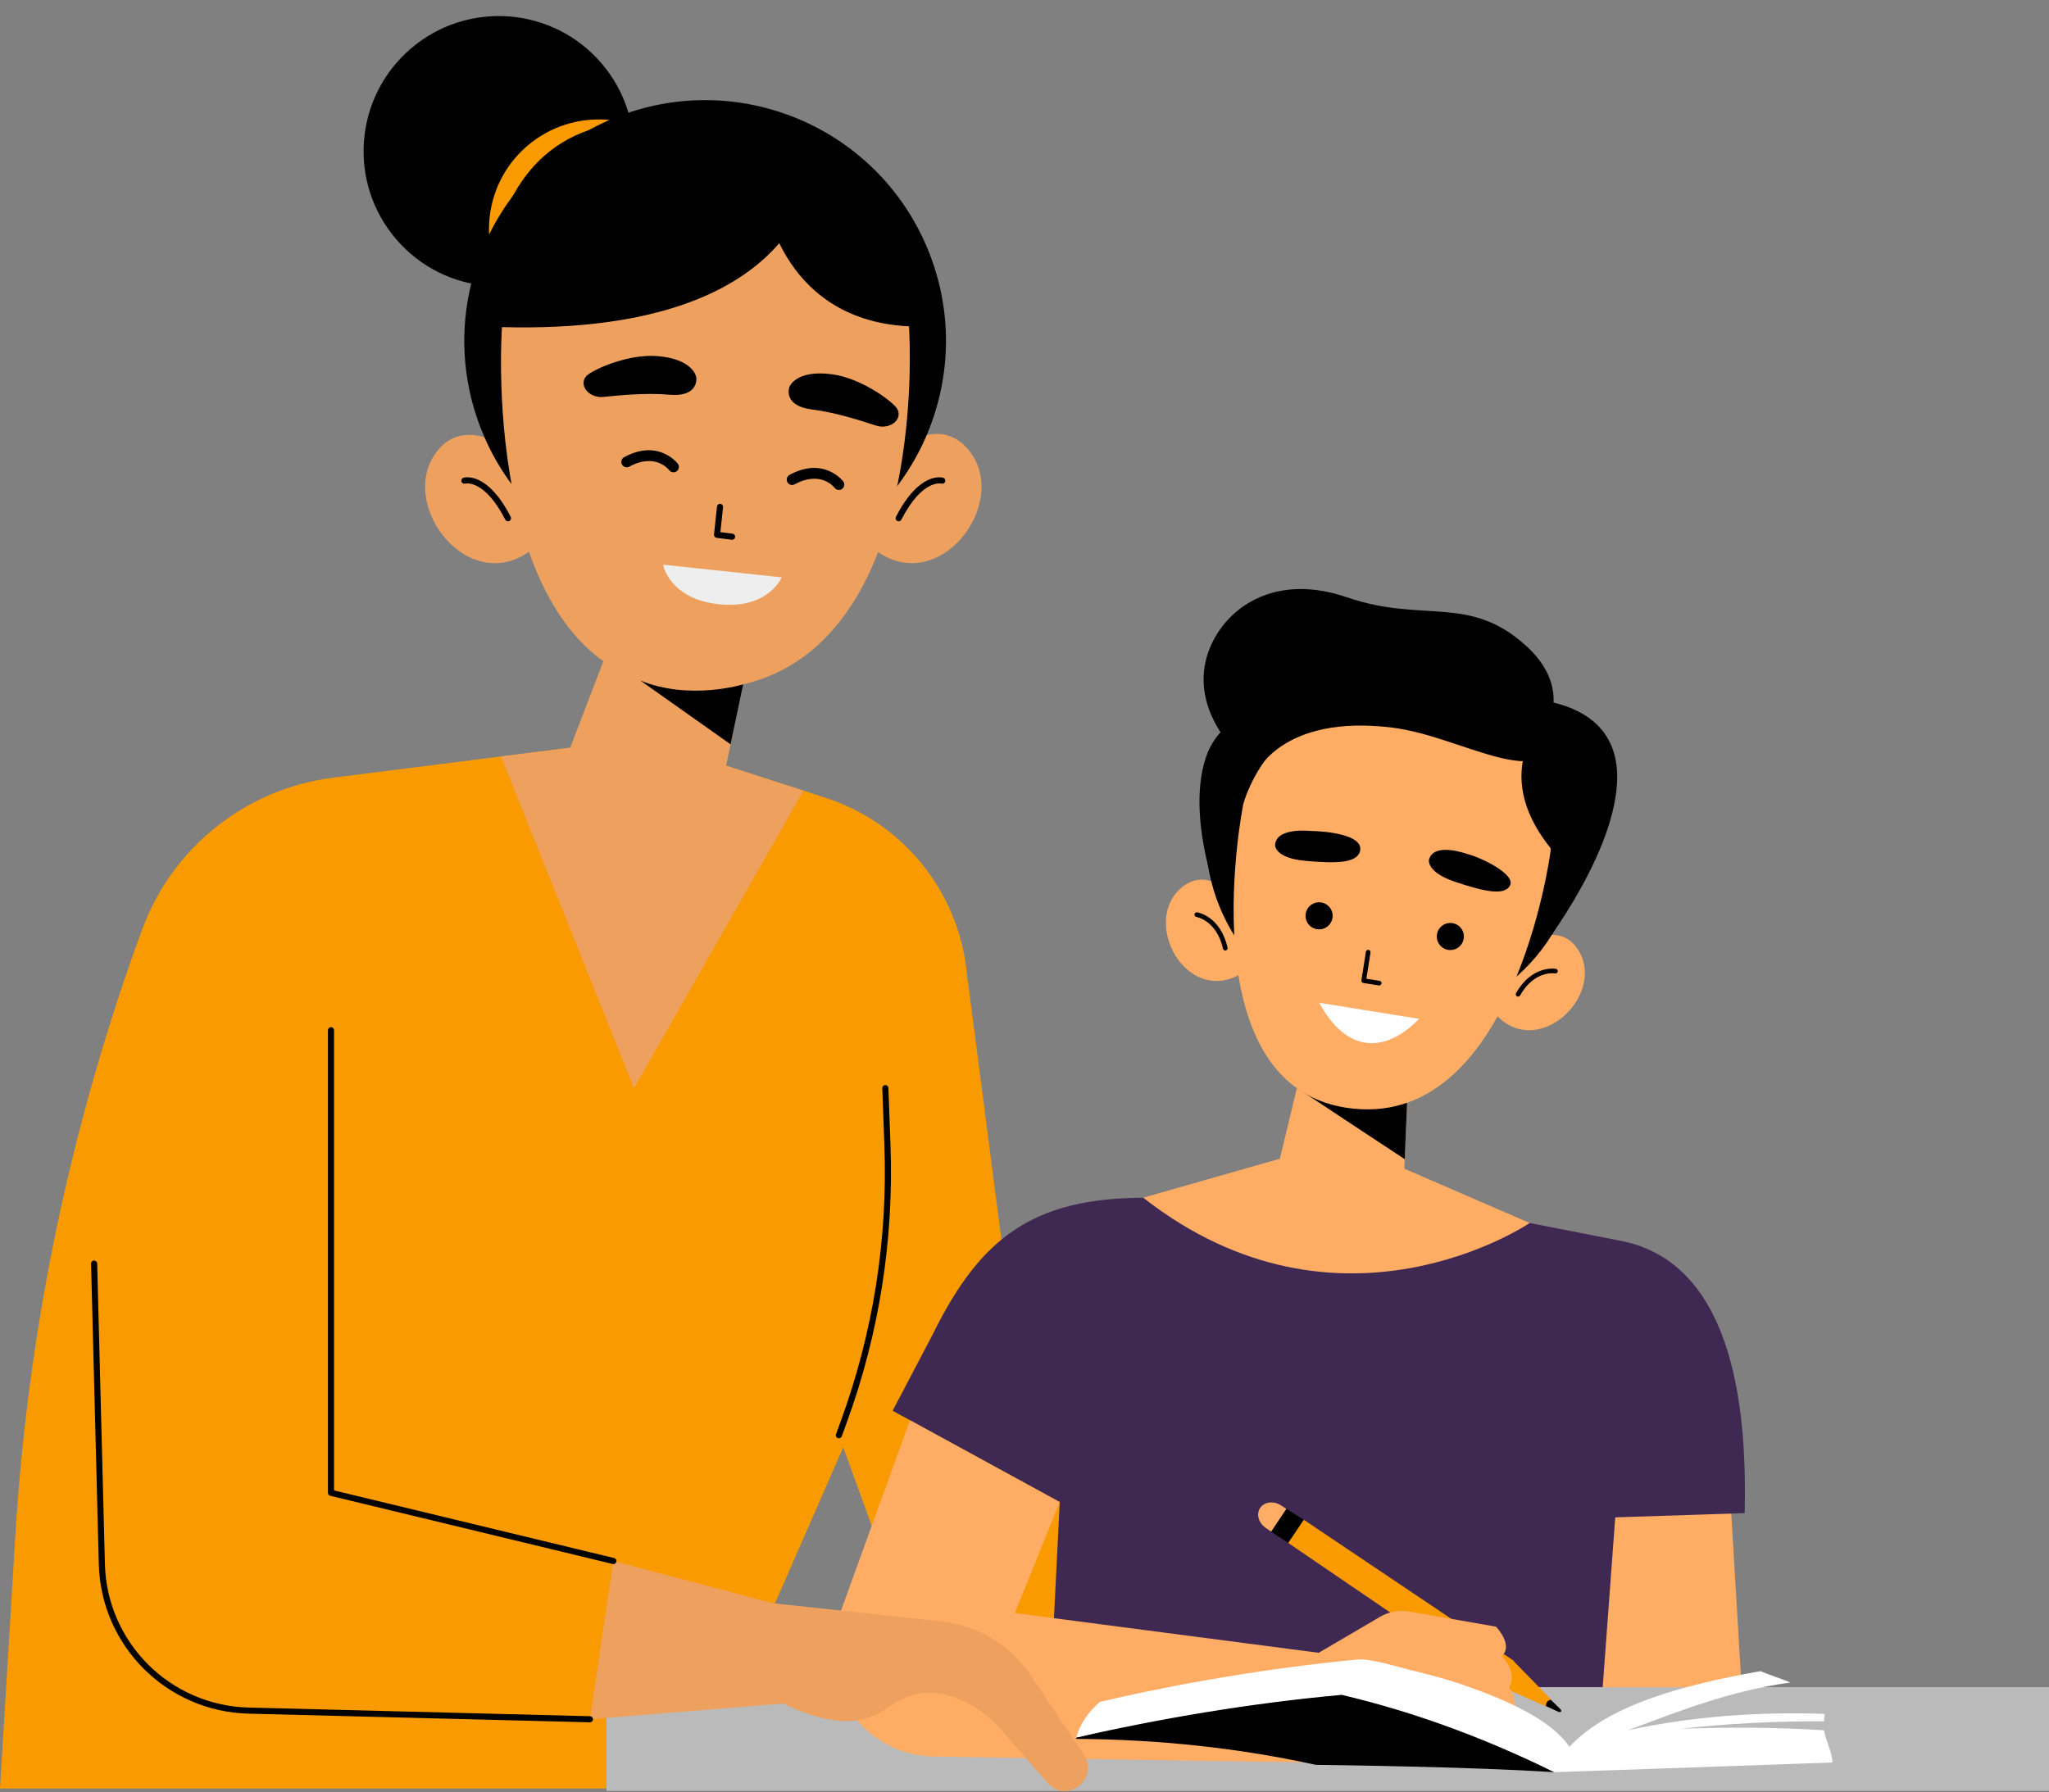 <?xml version="1.0" encoding="UTF-8"?><svg xmlns="http://www.w3.org/2000/svg" xmlns:xlink="http://www.w3.org/1999/xlink" height="334.9" preserveAspectRatio="xMidYMid meet" version="1.0" viewBox="0.0 -3.0 382.8 334.9" width="382.8" zoomAndPan="magnify"><rect x="0.0" y="-3.0" width="382.8" height="334.9" fill="#808080" stroke="none"/><g id="change1_3"><path d="M180.828 180.318L190.331 253.655 245.69 294.415 226.252 315.269 167.89 296.05 147.336 239.259z" fill="#F89A00"/></g><g id="change1_1"><path d="M119.961,135.02l-57.779,7.314c-16.253,2.057-30.001,13.009-35.641,28.39l0,0 c-13.357,36.429-21.335,74.61-23.682,113.339L0,331.226h129.663l29.539-67.567c5.779-13.219,10.3-26.954,13.503-41.021 l7.157-31.437c4.423-19.427-6.723-39.015-25.684-45.136L119.961,135.02z" fill="#F89A00"/></g><g id="change2_31"><path d="M112.344,8.796c9.092,10.58,7.886,26.528-2.693,35.62s-26.528,7.886-35.62-2.693c-9.092-10.58-7.886-26.528,2.694-35.62 C87.304-2.99,103.251-1.784,112.344,8.796z" fill="inherit"/></g><g id="change1_4"><path d="M127.391,26.461c7.377,8.584,6.399,21.523-2.186,28.901c-8.584,7.377-21.523,6.399-28.901-2.186 c-7.377-8.584-6.399-21.523,2.186-28.901C107.074,16.898,120.014,17.876,127.391,26.461z" fill="#F89A00"/></g><g id="change3_6"><path d="M168.956,80.23c0,0,7.005-5.442,12.124,1.02c7.779,9.82-5.834,27.604-17.672,18.448L168.956,80.23z" fill="#FFAD65"/></g><g id="change2_15"><path d="M167.889,94.415c-0.087,0-0.176-0.02-0.26-0.063c-0.28-0.144-0.39-0.487-0.247-0.767c4.403-8.579,8.651-7.358,8.831-7.303 c0.3,0.094,0.467,0.414,0.373,0.714c-0.093,0.298-0.406,0.464-0.707,0.375c-0.071-0.019-3.585-0.858-7.482,6.734 C168.295,94.303,168.096,94.415,167.889,94.415z" fill="inherit"/></g><g id="change3_7"><path d="M94.904,80.868c0,0-8.071-6.08-13.191,0.383c-7.779,9.82,5.834,27.604,17.672,18.448L94.904,80.868z" fill="#FFAD65"/></g><g id="change2_17"><path d="M94.905,94.415c-0.207,0-0.406-0.113-0.507-0.31c-3.917-7.63-7.448-6.747-7.483-6.734 c-0.301,0.083-0.615-0.086-0.705-0.385c-0.088-0.298,0.074-0.611,0.371-0.705c0.179-0.057,4.427-1.276,8.831,7.303 c0.144,0.28,0.033,0.624-0.247,0.767C95.081,94.395,94.992,94.415,94.905,94.415z" fill="inherit"/></g><g id="change2_6"><circle cx="131.734" cy="60.711" fill="inherit" r="44.983" transform="rotate(-22.215 131.716 60.705)"/></g><g id="change3_8"><path d="M120.871 99.321L103.976 143.392 133.043 152.413 142.908 105.624z" fill="#FFAD65"/></g><g id="change3_11"><path d="M93.766,58.395c0,0-4.724,67.471,36.328,67.471c44.398,0,39.743-67.471,39.743-67.471 s-0.251-30.384-38.376-30.384C96.51,28.012,93.766,58.395,93.766,58.395z" fill="#FFAD65"/></g><g id="change2_21"><path d="M136.773,97.866c-0.023,0-0.047-0.001-0.071-0.004l-2.814-0.354c-0.309-0.039-0.529-0.317-0.496-0.626l0.559-5.225 c0.033-0.313,0.307-0.545,0.627-0.506c0.313,0.033,0.54,0.314,0.506,0.627l-0.499,4.668l2.259,0.284 c0.312,0.039,0.534,0.324,0.495,0.636C137.301,97.655,137.056,97.866,136.773,97.866z" fill="inherit"/></g><g id="change2_18"><path d="M147.486,69.285c0,0-1.392,3.557,4.295,4.245c4.318,0.522,9.468,2.211,11.903,3.008c1.382,0.452,2.963,0.066,3.744-0.907 l0,0c0.631-0.786,0.62-1.797-0.064-2.575c-1.385-1.577-6.725-5.428-11.971-6.12C148.655,66.048,147.486,69.285,147.486,69.285z" fill="inherit"/></g><g id="change2_22"><path d="M130.084,67.514c0,0,0.608,3.771-5.096,3.241c-4.331-0.402-9.722,0.159-12.27,0.424c-1.447,0.15-2.91-0.562-3.468-1.678 l0,0c-0.451-0.902-0.226-1.887,0.606-2.503c1.687-1.248,7.72-3.884,12.995-3.45C129.626,64.104,130.084,67.514,130.084,67.514z" fill="inherit"/></g><g><g id="change4_3"><path d="M123.87,102.52l22.166,2.37c0,0-2.462,6.013-11.746,5.021C125.005,108.918,123.87,102.52,123.87,102.52z" fill="#FFF"/></g></g><g id="change2_33"><path d="M125.824,85.259c-0.307,0-0.609-0.139-0.806-0.403c-0.115-0.151-2.608-3.294-7.45-0.654 c-0.488,0.266-1.098,0.086-1.365-0.402c-0.266-0.488-0.086-1.099,0.402-1.365c6.43-3.502,9.992,1.172,10.027,1.219 c0.331,0.447,0.236,1.077-0.21,1.407C126.241,85.195,126.031,85.259,125.824,85.259z" fill="inherit"/></g><g id="change2_29"><path d="M156.726,88.563c-0.306,0-0.608-0.139-0.806-0.402c-0.11-0.144-2.603-3.296-7.45-0.654 c-0.487,0.267-1.098,0.086-1.365-0.402c-0.266-0.488-0.086-1.099,0.402-1.365c6.429-3.501,9.991,1.172,10.026,1.219 c0.331,0.447,0.236,1.076-0.21,1.407C157.143,88.499,156.933,88.563,156.726,88.563z" fill="inherit"/></g><g id="change3_14"><path d="M93.6 138.357L118.447 200.333 150.096 144.748 119.961 135.02z" fill="#FFAD65"/></g><g id="change3_4"><path d="M323.157 275.048L325.994 322.834 295.165 324.033 297.565 268.067z" fill="#FFAD65"/></g><g id="change5_1"><path d="M220.888,221.564l-3.999-0.7c-23.226-0.713-33.431,6.783-42.687,25.593l-7.439,14.174l31.222,17.067 l-1.347,26.944l102.51,11.342l2.616-35.43l24.183-0.795c0.396-17.236-1.224-46.62-23.183-50.895l-16.979-3.318L220.888,221.564z" fill="#3F2952"/></g><g><g><g><g id="change4_1"><path d="M113.301 312.287H382.805V331.644H113.301z" fill="#FFF"/></g></g></g><g opacity=".27"><g><g id="change2_9"><path d="M113.301 312.287H382.805V331.644H113.301z" fill="inherit"/></g></g></g></g><g id="change2_25"><path d="M245.968,128.705c0,0-16.77-2.285-20.736,9.999c-3.441,10.656,1.972,25.131,1.972,25.131l8.706-27.617L245.968,128.705z" fill="inherit"/></g><g id="change2_14"><path d="M280.645,127.579c0,0,22.534-2.265,21.445,15.877c-0.877,14.611-15.58,32.823-15.58,32.823l3.602-30.543L280.645,127.579z" fill="inherit"/></g><g id="change2_39"><path d="M282.33,141.865c0,0,15.805-12.306,2.786-24.174c-10.631-9.691-19.253-4.175-33.474-9.071 c-16.009-5.511-25.808,4.782-26.708,13.803c-1.683,16.871,24.961,28.514,24.961,28.514L282.33,141.865z" fill="inherit"/></g><g><g id="change3_9"><path d="M229.723,163.787c0,0-4.637-4.937-9.267-0.671c-7.035,6.483,1.121,21.514,11.138,16.015L229.723,163.787z" fill="#FFAD65"/></g><g id="change2_19"><path d="M228.909,174.619c-0.199,0-0.379-0.138-0.425-0.34c-1.19-5.277-4.921-5.924-4.958-5.93 c-0.237-0.037-0.399-0.26-0.362-0.497c0.036-0.238,0.264-0.406,0.497-0.362c0.178,0.027,4.354,0.75,5.673,6.598 c0.053,0.234-0.095,0.467-0.329,0.521C228.973,174.616,228.941,174.619,228.909,174.619z" fill="inherit"/></g></g><g><g id="change3_10"><path d="M286.035,172.657c0,0,5.93-3.273,9.024,2.21c4.701,8.332-7.68,20.128-15.522,11.815L286.035,172.657z" fill="#FFAD65"/></g><g id="change2_7"><path d="M283.613,183.237c-0.072,0-0.146-0.019-0.214-0.057c-0.209-0.118-0.283-0.383-0.165-0.593 c2.952-5.238,7.251-4.574,7.437-4.542c0.235,0.04,0.395,0.264,0.355,0.5c-0.039,0.237-0.268,0.386-0.5,0.358 c-0.159-0.03-3.896-0.573-6.534,4.111C283.911,183.157,283.764,183.237,283.613,183.237z" fill="inherit"/></g></g><g id="change2_1"><circle cx="260.224" cy="153.216" fill="inherit" r="34.972" transform="rotate(-67.107 260.228 153.222)"/></g><g id="change3_5"><path d="M242.868 197.934L235.293 229.358 261.609 233.504 262.973 200.712z" fill="#FFAD65"/></g><g id="change2_26"><path d="M242.206,200.243c0.814,0.568,20.23,13.373,20.23,13.373l0.536-12.904L242.206,200.243z" fill="inherit"/></g><g id="change3_1"><path d="M232.263,147.309c0,0-10.464,52.016,19.144,56.679c31.244,4.922,38.236-47.641,38.236-47.641 s3.421-22.948-25.337-27.478C237.943,124.716,232.263,147.309,232.263,147.309z" fill="#FFAD65"/></g><g><g id="change2_30"><path d="M273.962,156.54c0,0-6.165-2.238-6.998,1.138c0,0-0.516,2.298,4.894,4.11s9.269,2.678,10.263,0.644 C283.114,160.399,276.921,157.291,273.962,156.54z" fill="inherit"/></g><g id="change2_37"><path d="M244.756,152.279c0,0-6.517-0.732-6.537,2.746c0,0,0.037,2.355,5.721,2.849c5.684,0.494,9.782,0.476,10.172-1.999 C254.567,152.993,247.809,152.315,244.756,152.279z" fill="inherit"/></g><g id="change2_4"><path d="M248.936,168.537c-0.217,1.38-1.513,2.323-2.893,2.105c-1.38-0.217-2.323-1.513-2.105-2.893 c0.217-1.38,1.513-2.323,2.893-2.106C248.211,165.862,249.154,167.157,248.936,168.537z" fill="inherit"/></g><g id="change2_11"><path d="M273.457,172.4c-0.217,1.38-1.513,2.323-2.893,2.105c-1.38-0.217-2.323-1.513-2.106-2.893 c0.217-1.38,1.513-2.323,2.893-2.106C272.731,169.724,273.674,171.019,273.457,172.4z" fill="inherit"/></g><g id="change2_28"><path d="M257.671,181.153c-0.023,0-0.046-0.002-0.068-0.006l-2.9-0.457c-0.237-0.037-0.399-0.26-0.362-0.497l0.839-5.324 c0.037-0.238,0.275-0.399,0.497-0.362c0.237,0.037,0.399,0.26,0.362,0.497l-0.771,4.895l2.471,0.39 c0.237,0.037,0.399,0.26,0.362,0.497C258.067,180.999,257.881,181.153,257.671,181.153z" fill="inherit"/></g><g id="change4_4"><path d="M246.439,184.39l18.66,3.004C265.099,187.394,254.777,199.411,246.439,184.39z" fill="#FFF"/></g></g><g id="change2_38"><path d="M234.562,141.67c0,0,4.713-11.296,25.577-8.697c12.569,1.566,26.727,11.549,31.274,2.617l-8.697-15.922l-44.455-0.303 L234.562,141.67z" fill="inherit"/></g><g id="change2_12"><path d="M288.647,130.954c0,0-11.376,10.944,2.451,26.184C291.098,157.138,297.235,142.365,288.647,130.954z" fill="inherit"/></g><g id="change3_16"><path d="M250.548,210.271l35.236,15.274c0,0-35.446,24.046-72.202-4.726L250.548,210.271z" fill="#FFAD65"/></g><g id="change3_12"><path d="M169.994,262.397l-13.357,36.927c-4.52,12.497,4.609,25.727,17.897,25.936l74.598,1.173l1.693-19.99 l-61.229-8.002l8.387-20.743L169.994,262.397z" fill="#FFAD65"/></g><g><g><g><g id="change2_32"><path d="M241.028 285.577L237.118 282.979 239.952 278.701 243.938 281.242z" fill="inherit"/></g></g></g><g><g><g id="change2_5"><path d="M288.56,315.694l2.519,1.167c0.539,0.249,0.81-0.109,0.394-0.518l-1.942-1.91 C288.801,314.494,288.441,315.012,288.56,315.694z" fill="inherit"/></g></g></g><g><g><g id="change1_2"><path d="M282.569,307.195l0.277,0.187l-0.04,0.061l6.995,7.171c-0.683,0.101-1.046,0.611-0.961,1.265 l-9.317-4.102l-0.024,0.037l-0.206-0.139l-38.631-26.345l1.459-2.159l1.456-2.179L282.569,307.195z" fill="#F89A00"/></g></g></g><g><g><g id="change3_13"><path d="M237.481,283.224l-1.037-0.722c-1.32-0.918-1.777-2.54-1.038-3.68l0,0 c0.762-1.178,2.515-1.407,3.913-0.512l1.01,0.646L237.481,283.224z" fill="#FFAD65"/></g></g></g></g><g id="change3_3"><path d="M245.079,306.614l12.726-7.464c1.66-0.974,3.612-1.327,5.508-0.996l16.164,2.822 c0,0,3.333,3.412,1.098,5.49c0,0,3.019,2.863,1.372,5.843c0,0,2.431,2.98,0.078,6.509c0,0,1.529,2.549-1.569,4.392l-13.982,3.723 l-17.432-0.5L245.079,306.614z" fill="#FFAD65"/></g><g id="change2_16"><path d="M201.083,321.696c-0.021,0.084-0.05,0.168-0.069,0.253c15.421,0.086,30.441,1.7,44.785,4.848 c0,0,29.617,0.344,44.406,1.375c0,0,0.058-0.002,0.16-0.005c-11.97-5.868-22.703-14.489-37.403-17.965 C236.067,311.733,216.896,318.106,201.083,321.696z" fill="inherit"/></g><g id="change4_2"><path d="M340.776,320.347c0.326,2.051,1.493,3.951,1.571,6.01c-16.75,0.62-49.465,1.725-51.982,1.81 c-11.97-5.868-24.994-10.972-39.693-14.447c0.184-0.017,0.369-0.035,0.553-0.052c-0.184,0.016-0.369,0.035-0.553,0.052 c-0.071-0.017-0.14-0.035-0.21-0.052c0.071,0.017,0.14,0.035,0.21,0.052c-16.896,1.531-33.776,4.387-49.589,7.977 c0.59-2.361,2.095-4.65,4.4-6.659c15.157-3.549,31.924-6.374,48.134-7.92c2.481-0.237,7.773,1.466,10.07,2.01 c3.626,0.859,7.192,1.845,10.521,3.022c7.719,2.729,15.684,6.369,18.993,11.274c7.302-7.826,21.02-11.492,35.551-14.112 c0.063-0.002,0.125-0.004,0.188-0.006c1.73,0.725,3.829,1.384,5.559,2.109c-11.223,1.527-20.815,5.34-30.39,8.933 c11.472-2.528,24.459-3.54,36.771-3.065c0.093,0.414-0.188,0.968-0.095,1.382c-8.844-0.052-18.052,0.413-26.722,1.385 C322.994,319.748,331.892,319.756,340.776,320.347z" fill="#FFF"/></g><g><g><g><g id="change3_2"><path d="M110.208,318.28l36.16-2.942l2.785-17.484l-34.556-9.146C113.709,294.741,110.208,318.28,110.208,318.28 z" fill="#FFAD65"/></g></g></g><g><g><g><g id="change3_15"><path d="M202.533,324.951l-9.894-14.799c-3.833-5.735-9.969-9.446-16.831-10.181l-36.879-3.949 c0,0-1.003,12.644-1.003,12.649c-0.015,0.186,0.656,0.75,0.77,0.87c0.73,0.775,1.513,1.5,2.328,2.182 c2.689,2.252,5.769,4.049,9.068,5.242c4.679,1.693,9.683,2.616,14.23,0.099c1.788-0.99,3.452-2.336,5.386-3.039 c6.251-2.272,13.183,1.487,17.275,6.165l8.851,10.116c1.008,1.15,2.569,1.636,4.072,1.268 C202.814,330.858,204.18,327.415,202.533,324.951z" fill="#FFAD65"/></g></g></g></g></g><g opacity=".07"><g id="change2_36"><path d="M168.956,80.23c0,0,7.005-5.442,12.124,1.02c7.779,9.82-5.834,27.604-17.672,18.448L168.956,80.23z" fill="inherit"/></g><g id="change2_20"><path d="M94.904,80.868c0,0-8.071-6.08-13.191,0.383c-7.779,9.82,5.834,27.604,17.672,18.448L94.904,80.868z" fill="inherit"/></g><g id="change2_34"><path d="M120.871 99.321L103.976 143.392 133.043 152.413 142.908 105.624z" fill="inherit"/></g><g id="change2_40"><path d="M93.766,58.395c0,0-4.724,67.471,36.328,67.471c44.398,0,39.743-67.471,39.743-67.471s-0.251-30.384-38.376-30.384 C96.51,28.012,93.766,58.395,93.766,58.395z" fill="inherit"/></g><g id="change2_24"><path d="M93.6 138.357L118.447 200.333 150.096 144.748 119.961 135.02z" fill="inherit"/></g><g><g><g><g id="change2_2"><path d="M110.208,318.28l36.16-2.942l2.785-17.484l-34.556-9.146C113.709,294.741,110.208,318.28,110.208,318.28z" fill="inherit"/></g></g></g><g><g><g><g id="change2_8"><path d="M202.533,324.951l-9.894-14.799c-3.833-5.735-9.969-9.446-16.831-10.181l-36.879-3.949c0,0-1.003,12.644-1.003,12.649 c-0.015,0.186,0.656,0.75,0.77,0.87c0.73,0.775,1.513,1.5,2.328,2.182c2.689,2.252,5.769,4.049,9.068,5.242 c4.679,1.693,9.683,2.616,14.23,0.099c1.788-0.99,3.452-2.336,5.386-3.039c6.251-2.272,13.183,1.487,17.275,6.165 l8.851,10.116c1.008,1.15,2.569,1.636,4.072,1.268C202.814,330.858,204.18,327.415,202.533,324.951z" fill="inherit"/></g></g></g></g></g></g><g id="change2_35"><path d="M114.598,289.279c-0.044,0-0.089-0.006-0.134-0.017L61.703,276.52c-0.256-0.062-0.436-0.291-0.436-0.554v-86.447 c0-0.314,0.255-0.569,0.57-0.569s0.57,0.255,0.57,0.569v85.999l52.325,12.637c0.306,0.073,0.494,0.382,0.42,0.688 C115.088,289.103,114.855,289.279,114.598,289.279z" fill="inherit"/></g><g id="change2_3"><path d="M110.208,318.85c-0.005,0-0.01,0-0.015,0l-63.778-1.619c-15.283-0.388-27.563-12.663-27.956-27.945l-1.445-56.147 c-0.008-0.314,0.241-0.576,0.555-0.584c0.303,0.026,0.576,0.239,0.584,0.555l1.445,56.147 c0.377,14.676,12.169,26.463,26.846,26.836l63.778,1.619c0.314,0.008,0.563,0.27,0.555,0.584 C110.769,318.605,110.516,318.85,110.208,318.85z" fill="inherit"/></g><g id="change2_13"><path d="M156.725,265.772c-0.065,0-0.131-0.012-0.195-0.035c-0.295-0.107-0.448-0.435-0.34-0.73l0.901-2.473 c6.038-16.565,8.774-33.898,8.133-51.518l-0.388-10.662c-0.012-0.314,0.234-0.578,0.549-0.59c0.291,0.005,0.579,0.233,0.59,0.549 l0.388,10.662c0.646,17.766-2.113,35.244-8.201,51.949l-0.901,2.473C157.176,265.628,156.957,265.772,156.725,265.772z" fill="inherit"/></g><g id="change2_10"><path d="M142.908,34.184c0,0,3.126,23.963,29.057,23.844C171.966,58.028,171.547,18.589,142.908,34.184z" fill="inherit"/></g><g id="change2_27"><path d="M151.953,28.012c0,0-0.5,32.699-61.125,30.016C90.828,58.028,86.507-1.779,151.953,28.012z" fill="inherit"/></g><g id="change2_23"><path d="M138.847,124.886c0,0-9.956,3.085-19.224-0.72l16.861,11.925L138.847,124.886z" fill="inherit"/></g></svg>